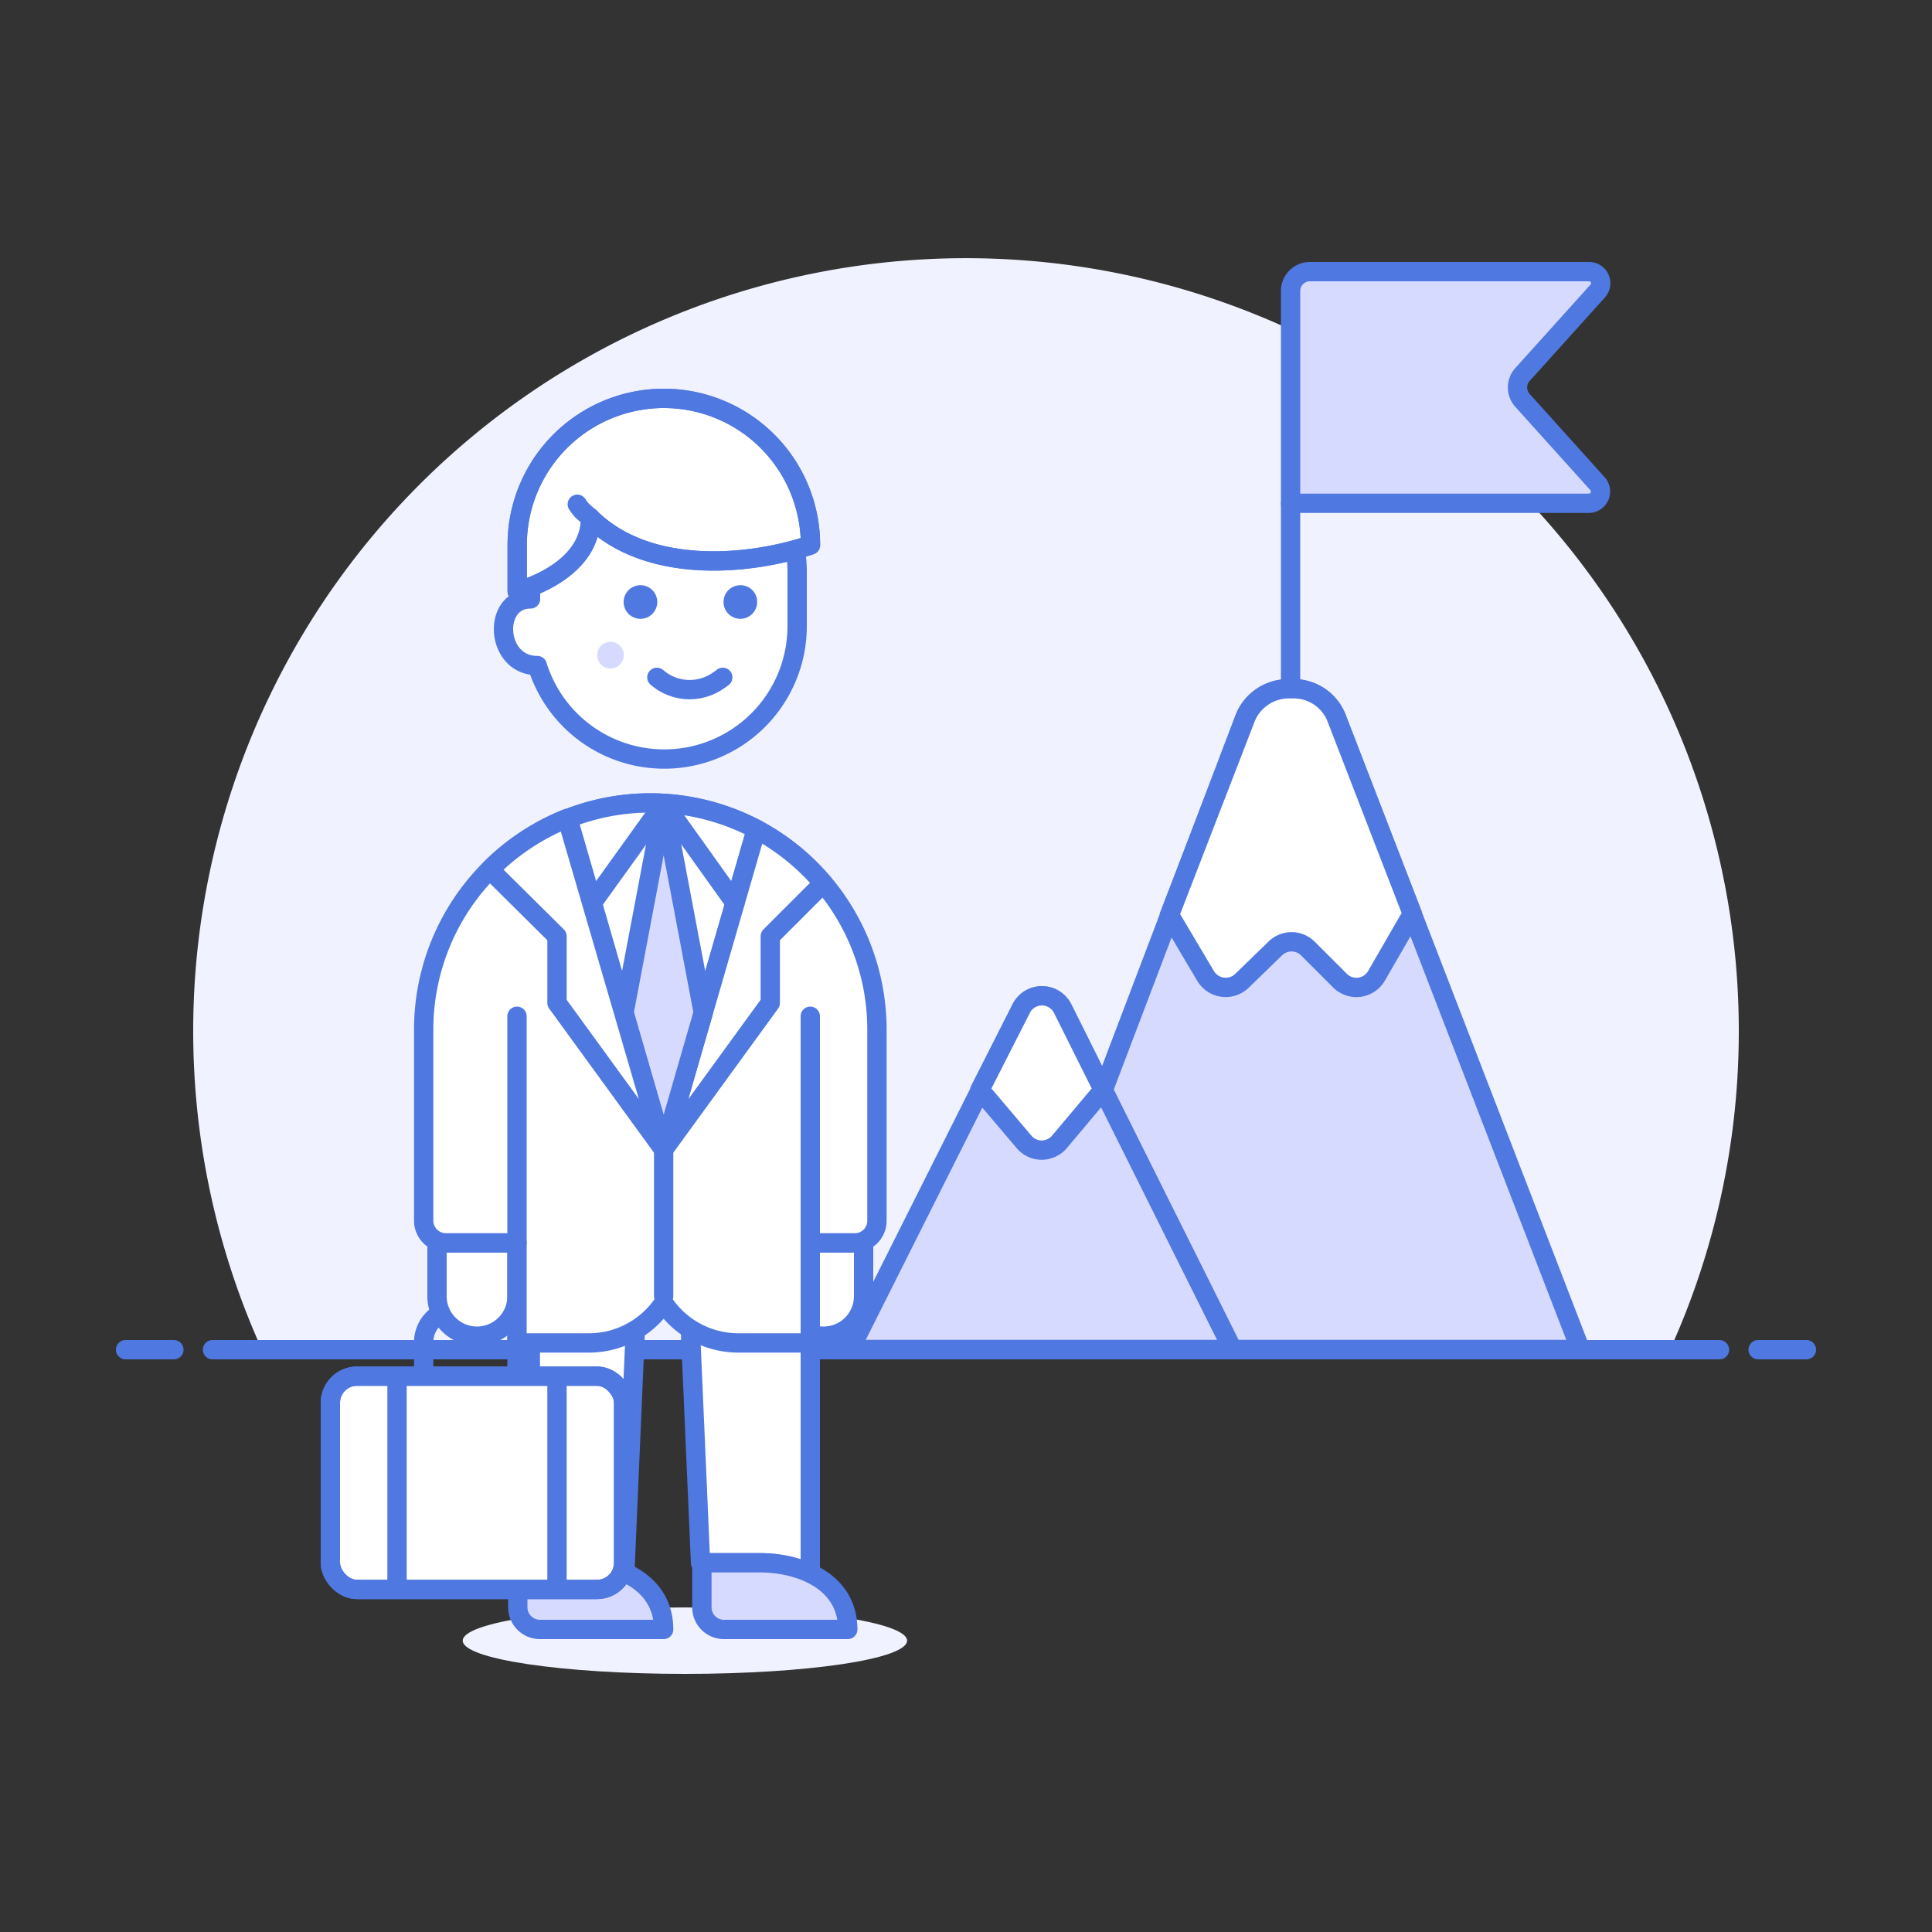 <svg id="Layer_1" data-name="Layer 1" xmlns="http://www.w3.org/2000/svg" viewBox="0 0 100 100"><rect x="0" y="0" width="100" height="100" fill="#333333" stroke="none"/><defs><style>.cls-1{fill:#f0f2ff;}.cls-10,.cls-2,.cls-9{fill:none;}.cls-10,.cls-11,.cls-12,.cls-2,.cls-3,.cls-5,.cls-8,.cls-9{stroke:#4f78e0;}.cls-2,.cls-3,.cls-5{stroke-linecap:round;}.cls-10,.cls-11,.cls-12,.cls-2,.cls-3,.cls-5{stroke-linejoin:round;}.cls-12,.cls-3,.cls-4,.cls-8{fill:#fff;}.cls-11,.cls-5,.cls-7{fill:#d6daff;}.cls-6{fill:#4f78e0;}.cls-8,.cls-9{stroke-miterlimit:10;}</style></defs><title>success-goal-businessman</title><path class="cls-1" d="M90,53.36a40,40,0,1,0-76.44,16.5H86.44A39.88,39.88,0,0,0,90,53.36Z"/><line class="cls-2" x1="11" y1="69.86" x2="89" y2="69.86"/><line class="cls-2" x1="6.5" y1="69.86" x2="9" y2="69.86"/><line class="cls-2" x1="91" y1="69.86" x2="93.5" y2="69.86"/><ellipse class="cls-1" cx="35.45" cy="84.92" rx="11.5" ry="1.72"/><path class="cls-3" d="M44.7,67.09a2.07,2.07,0,1,1-4.14,0V64.33H44.7Z"/><path class="cls-4" d="M39.33,80.89a6.15,6.15,0,0,1,2.61.55V61.57H26.76V80.89h3a6.31,6.31,0,0,1,2.58.53l.53-12.26a1.44,1.44,0,0,1,2.88,0l.51,11.73Z"/><path class="cls-2" d="M39.33,80.89a6.15,6.15,0,0,1,2.61.55V61.57H26.76V80.89h3a6.31,6.31,0,0,1,2.58.53l.53-12.26a1.44,1.44,0,0,1,2.88,0l.51,11.73Z"/><path class="cls-5" d="M43.88,84.34c0-2.47-2.42-3.45-4.55-3.45h-3v2.3a1.14,1.14,0,0,0,1.15,1.15Z"/><path class="cls-5" d="M34.35,84.34c0-2.47-2.41-3.45-4.55-3.45h-3v2.3a1.15,1.15,0,0,0,1.15,1.15Z"/><path class="cls-3" d="M34.36,22.7a6.9,6.9,0,0,0-6.9,6.9V31c-2,0-1.83,3.45.35,3.45h0a6.88,6.88,0,0,0,13.45-2.07V29.6A6.9,6.9,0,0,0,34.36,22.7Z"/><path class="cls-6" d="M33.15,30.29a.87.87,0,1,0,.87.86.87.87,0,0,0-.87-.86Z"/><path class="cls-6" d="M38.33,30.29a.87.87,0,1,0,.86.86.86.86,0,0,0-.86-.86Z"/><path class="cls-7" d="M32.29,33.91a.69.69,0,1,1-.69-.69A.69.69,0,0,1,32.29,33.91Z"/><path class="cls-2" d="M34,35.06a2.58,2.58,0,0,0,3,.28,3.71,3.71,0,0,0,.41-.28"/><path class="cls-3" d="M30.57,26.82c3,2.94,8.24,2.45,11.38,1.39a7.59,7.59,0,0,0-15.18,0v2.4s3.8-.95,3.8-3.8"/><path class="cls-2" d="M30.57,26.82c3,2.94,8.24,2.45,11.38,1.39a7.59,7.59,0,0,0-15.18,0v2.4s3.8-.95,3.8-3.8"/><path class="cls-2" d="M30.57,26.82c-.35-.34-.4-.28-.69-.72"/><rect class="cls-8" x="17.1" y="71.23" width="15.18" height="11.04" rx="1.38" ry="1.38"/><line class="cls-9" x1="20.55" y1="71.23" x2="20.55" y2="82.22"/><line class="cls-9" x1="28.83" y1="71.28" x2="28.83" y2="82.27"/><path class="cls-9" d="M21.93,71.16V69.47a1.69,1.69,0,0,1,1.69-1.69h2.14a1.69,1.69,0,0,1,1.69,1.69v1.69"/><rect class="cls-9" x="17.1" y="71.23" width="15.18" height="11.04" rx="1.38" ry="1.38"/><path class="cls-3" d="M26.76,67.09a2.07,2.07,0,0,1-4.14,0V64.33h4.14Z"/><path class="cls-4" d="M45.39,53.29a11.73,11.73,0,0,0-23.46,0v9.89a1.15,1.15,0,0,0,1.15,1.15h3.68v5.18h3.72a4.65,4.65,0,0,0,3.87-2.07,4.65,4.65,0,0,0,3.87,2.07h3.72V64.33h2.3a1.14,1.14,0,0,0,1.15-1.15Z"/><path class="cls-2" d="M45.39,53.29a11.73,11.73,0,0,0-23.46,0v9.89a1.15,1.15,0,0,0,1.15,1.15h3.68v5.18h3.72a4.65,4.65,0,0,0,3.87-2.07,4.65,4.65,0,0,0,3.87,2.07h3.72V64.33h2.3a1.14,1.14,0,0,0,1.15-1.15Z"/><line class="cls-2" x1="41.94" y1="64.33" x2="41.94" y2="52.6"/><line class="cls-2" x1="26.76" y1="64.33" x2="26.76" y2="52.6"/><path class="cls-3" d="M34.35,59.5l4.8-16.58a11.8,11.8,0,0,0-5.49-1.36,11.57,11.57,0,0,0-4.26.81Z"/><path class="cls-3" d="M39.15,42.92,34.35,59.5l5.52-7.59V48.46l2.74-2.74A11.88,11.88,0,0,0,39.15,42.92Z"/><polygon class="cls-5" points="34.35 41.58 32.3 52.41 34.35 59.5 36.4 52.41 34.35 41.58"/><line class="cls-2" x1="34.35" y1="67.09" x2="34.35" y2="59.5"/><polyline class="cls-2" points="38.04 46.73 34.36 41.58 30.66 46.73"/><path class="cls-3" d="M34.35,59.5l-5-17.14a11.82,11.82,0,0,0-4,2.65l3.48,3.45v3.45Z"/><path class="cls-7" d="M66.65,35.65a2.41,2.41,0,0,0-2.24,1.55L52,69.85H81.8L69.19,37.19A2.38,2.38,0,0,0,67,35.65Z"/><path class="cls-10" d="M66.65,35.65a2.41,2.41,0,0,0-2.24,1.55L52,69.85H81.8L69.19,37.19A2.38,2.38,0,0,0,67,35.65Z"/><line class="cls-2" x1="66.8" y1="35.65" x2="66.8" y2="26.06"/><path class="cls-7" d="M66.8,15.06a1,1,0,0,1,1-1H82.25a.6.6,0,0,1,.45,1l-3.9,4.33a1,1,0,0,0,0,1.33l3.9,4.33a.61.61,0,0,1-.45,1H66.8Z"/><path class="cls-10" d="M66.8,15.06a1,1,0,0,1,1-1H82.25a.6.6,0,0,1,.45,1l-3.9,4.33a1,1,0,0,0,0,1.33l3.9,4.33a.61.61,0,0,1-.45,1H66.8Z"/><path class="cls-11" d="M55,52.2a1.2,1.2,0,0,0-2.14,0L44,69.85H63.8Z"/><path class="cls-12" d="M50.72,56.41,53,59.1a1.2,1.2,0,0,0,.92.43,1.22,1.22,0,0,0,.92-.43l2.26-2.69L55,52.2a1.2,1.2,0,0,0-2.14,0Z"/><path class="cls-4" d="M62.41,50.53a1.21,1.21,0,0,0,1.88.23L66,49.1a1.2,1.2,0,0,1,1.7,0l1.66,1.66a1.2,1.2,0,0,0,1.88-.24L73.1,47.3,69.19,37.19A2.38,2.38,0,0,0,67,35.65h-.3a2.41,2.41,0,0,0-2.24,1.55L60.53,47.36Z"/><path class="cls-10" d="M62.41,50.53a1.21,1.21,0,0,0,1.88.23L66,49.1a1.2,1.2,0,0,1,1.7,0l1.66,1.66a1.2,1.2,0,0,0,1.88-.24L73.1,47.3,69.19,37.19A2.38,2.38,0,0,0,67,35.65h-.3a2.41,2.41,0,0,0-2.24,1.55L60.53,47.36Z"/></svg>
